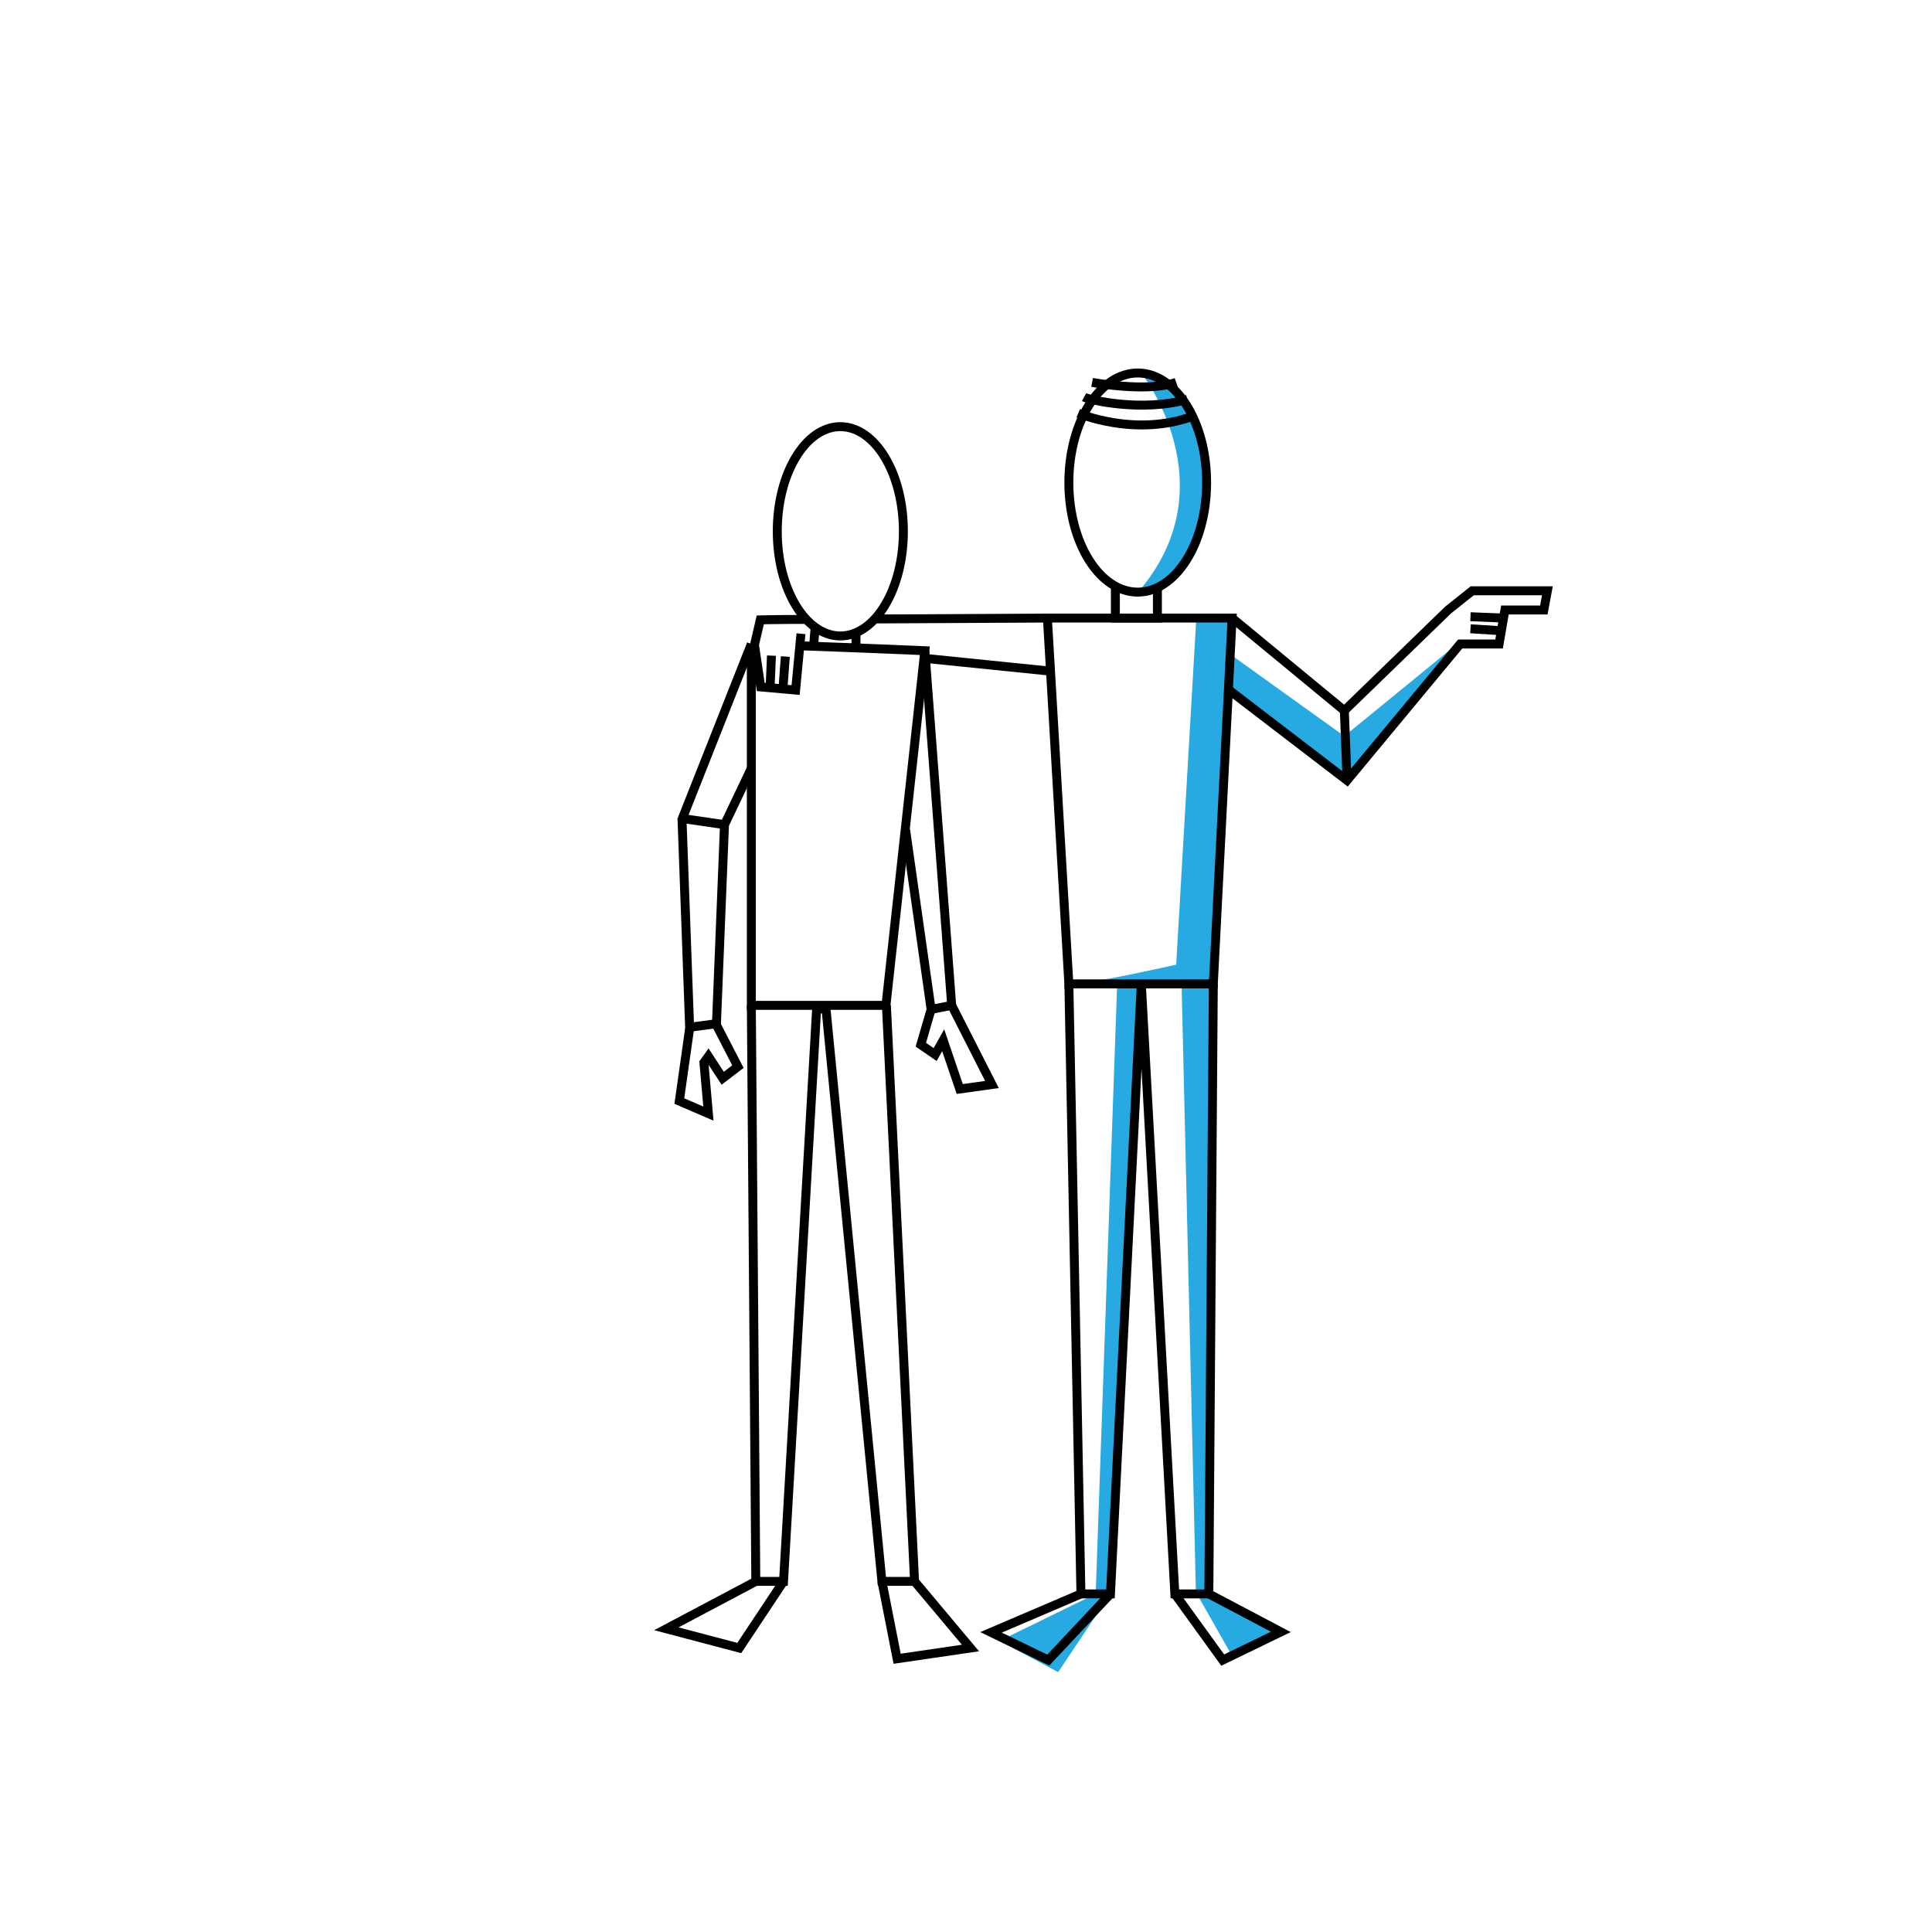 <?xml version="1.0" encoding="utf-8"?>
<!-- Generator: Adobe Illustrator 21.0.0, SVG Export Plug-In . SVG Version: 6.00 Build 0)  -->
<!DOCTYPE svg PUBLIC "-//W3C//DTD SVG 1.0//EN" "http://www.w3.org/TR/2001/REC-SVG-20010904/DTD/svg10.dtd">
<svg version="1.0" id="Layer_1" xmlns="http://www.w3.org/2000/svg" xmlns:xlink="http://www.w3.org/1999/xlink" x="0px" y="0px"
	 width="432px" height="432px" viewBox="0 0 432 432" enable-background="new 0 0 432 432" xml:space="preserve">
<g id="Layer_2">
	<path fill="#27AAE1" d="M255.2,83.4c0,0,19.9,25.2-0.8,49.1c0,0,16.4-0.2,15.9-24.5C269.8,84.2,255.2,83.4,255.2,83.4z"/>
	<path fill="#27AAE1" d="M267.5,138.2l-4.5,77.5c0,0-17.8,4-21.9,4.2h23.1l3.2,136.1l8,14.1l10.9-5.3l-16-8.8l1-136.1l3.4-65.8
		l0.8-16L267.5,138.2z"/>
	<polygon fill="#27AAE1" points="249.8,220 245,356.4 223.5,366.9 236.6,373.9 248.3,356.4 255.2,224.8 255.2,220 	"/>
	<polygon fill="#27AAE1" points="275.5,146.6 300.6,164.6 325.8,144 300.6,174.5 272.2,153.3 	"/>
</g>
<g id="Layer_1_1_">
	<ellipse fill="none" stroke="#000000" stroke-width="2" stroke-miterlimit="10" cx="254.4" cy="107.9" rx="15.4" ry="24.5"/>
	<path fill="none" stroke="#000000" stroke-width="2" stroke-miterlimit="10" d="M244.2,85.5c0,0,12.2,2.3,18.8,0"/>
	<path fill="none" stroke="#000000" stroke-width="2" stroke-miterlimit="10" d="M242.4,88.8c1.1,0.6,12.9,3.4,23.1,0.5"/>
	<path fill="none" stroke="#000000" stroke-width="2" stroke-miterlimit="10" d="M241.1,92.4c0,0,12.7,5.4,25.5,0.7"/>
	<polyline fill="none" stroke="#000000" stroke-width="2" stroke-miterlimit="10" points="249.4,131.1 249.4,138.2 258.8,138.2 
		258.8,131.4 	"/>
	<polygon fill="none" stroke="#000000" stroke-width="2" stroke-miterlimit="10" points="234.2,138.2 275.5,138.2 271.3,220 
		239,220 	"/>
	<path fill="none" stroke="#000000" stroke-width="2" stroke-miterlimit="10" d="M279.5,180.6"/>
	<polyline fill="none" stroke="#000000" stroke-width="2" stroke-miterlimit="10" points="239,220 241.7,356.4 248.3,356.4 
		255.2,220 262.7,356.4 270.3,356.4 271.3,220 	"/>
	<polyline fill="none" stroke="#000000" stroke-width="2" stroke-miterlimit="10" points="241.7,356.4 221.6,365 234.4,371.2 
		248.3,356.4 	"/>
	<polyline fill="none" stroke="#000000" stroke-width="2" stroke-miterlimit="10" points="262.7,356.4 273.4,371.2 286.4,364.9 
		270.3,356.4 	"/>
	<ellipse fill="none" stroke="#000000" stroke-width="2" stroke-miterlimit="10" cx="187.9" cy="118.8" rx="14.1" ry="23.4"/>
	<path fill="none" stroke="#000000" stroke-width="2" stroke-miterlimit="10" d="M182.3,139.9c-0.1,0.9-0.4,5-0.4,5"/>
	<line fill="none" stroke="#000000" stroke-width="2" stroke-miterlimit="10" x1="191.4" y1="141.5" x2="191.4" y2="144.9"/>
	<path fill="none" stroke="#000000" stroke-width="2" stroke-miterlimit="10" d="M178.8,144.4c11.5,0.4,28,1.1,28,1.1l-8.7,79.3H168
		V144"/>
	<polyline fill="none" stroke="#000000" stroke-width="2" stroke-miterlimit="10" points="168,144 152.5,183.2 154.2,229.7 
		160.2,228.9 162,184.4 168,171.8 	"/>
	<polyline fill="none" stroke="#000000" stroke-width="2" stroke-miterlimit="10" points="160.2,229.2 165,238.5 161.6,241.1 
		158.4,236.2 157.4,237.6 158.4,249 151.9,246.2 154.2,230 	"/>
	<line fill="none" stroke="#000000" stroke-width="2" stroke-miterlimit="10" x1="153.1" y1="183.1" x2="162" y2="184.4"/>
	<polyline fill="none" stroke="#000000" stroke-width="2" stroke-miterlimit="10" points="206.8,145.5 212.8,224.8 208.2,225.7 
		202.5,185.6 	"/>
	<polyline fill="none" stroke="#000000" stroke-width="2" stroke-miterlimit="10" points="208.2,225.7 205.9,233.6 209.1,235.8 
		210.9,232.6 214.6,243.5 221.8,242.5 212.8,224.8 	"/>
	<polyline fill="none" stroke="#000000" stroke-width="2" stroke-miterlimit="10" points="168,224.8 169,353.6 175.2,353.6 
		182.6,225.6 184.7,225.6 197.2,353.6 204.5,353.6 198.2,224.8 	"/>
	<polyline fill="none" stroke="#000000" stroke-width="2" stroke-miterlimit="10" points="169,353.6 149,364.2 165.3,368.5 
		175.2,353.6 	"/>
	<polyline fill="none" stroke="#000000" stroke-width="2" stroke-miterlimit="10" points="197.2,353.6 200.6,370.9 217,368.5 
		204.5,353.6 	"/>
	<path fill="none" stroke="#000000" stroke-width="2" stroke-miterlimit="10" d="M172.2,141.5"/>
	<path fill="none" stroke="#000000" stroke-width="2" stroke-miterlimit="10" d="M234.2,138.2"/>
	<path fill="none" stroke="#000000" stroke-width="2" stroke-miterlimit="10" d="M207.2,150"/>
	<path fill="none" stroke="#000000" stroke-width="2" stroke-miterlimit="10" d="M234.2,151.5"/>
	<path fill="none" stroke="#000000" stroke-width="2" stroke-miterlimit="10" d="M175.9,140.5"/>
	<path fill="none" stroke="#000000" stroke-width="2" stroke-miterlimit="10" d="M234.2,138.2c0,0-20.4,0.1-38.2,0.2"/>
	<path fill="none" stroke="#000000" stroke-width="2" stroke-miterlimit="10" d="M180.3,138.5c-6.1,0-10.3,0.1-10.3,0.1l-1.3,5.6
		l1.4,9.4l7.8,0.7l1.2-12.6"/>
	<path fill="none" stroke="#000000" stroke-width="2" stroke-miterlimit="10" d="M234.2,150c0,0-13.7-1.4-27.5-2.8"/>
	<line fill="none" stroke="#000000" stroke-width="2" stroke-miterlimit="10" x1="172.2" y1="153.6" x2="172.5" y2="146.6"/>
	<line fill="none" stroke="#000000" stroke-width="2" stroke-miterlimit="10" x1="175.1" y1="153.6" x2="175.6" y2="146.8"/>
	<polyline fill="none" stroke="#000000" stroke-width="2" stroke-miterlimit="10" points="275.5,138.2 300.6,158.9 323.8,136.4 
		329.2,132.1 346,132.1 345.2,136.4 336.5,136.4 335.2,144 326.5,144 301.2,174.5 274.7,154.2 	"/>
	<line fill="none" stroke="#000000" stroke-width="2" stroke-miterlimit="10" x1="336.1" y1="138.2" x2="328.8" y2="137.9"/>
	<line fill="none" stroke="#000000" stroke-width="2" stroke-miterlimit="10" x1="328.8" y1="140.6" x2="335.2" y2="141"/>
	<line fill="none" stroke="#000000" stroke-width="2" stroke-miterlimit="10" x1="300.6" y1="158.9" x2="301.2" y2="174.5"/>
</g>
<g id="Layer_2_1_">
	
		<path opacity="0" fill="none" stroke="#000000" stroke-width="20" stroke-linecap="round" stroke-linejoin="round" stroke-miterlimit="10" d="
		M253.7,86.2c8-1.1,16.2-0.4,23.8,2.1c-5.9,1.8-12,3-18.2,3.5c4.6,1.6,8.9,4,12.6,7.1c-5.9,2.3-12.1,3.8-18.3,4.3
		c7,0.3,13.9,1.4,20.7,3.3c-5.3,3-11.2,4.8-17.3,5.2c5.5,1.5,10.7,3.9,15.4,7.1c-4.8,3.1-10.7,4.5-16.4,3.7
		c4.3,2.1,8.6,4.3,12.9,6.4c-5.2,2.5-11.2,3.4-16.9,2.4c3.4,1.3,6.8,2.5,10.1,3.8c-1.6,2.6-4.3,4.6-7.3,5.3
		c11.9,0.4,23.7,0.8,35.6,1.3c-10,1.4-20.2,2-30.3,1.6c7.4-0.2,14.8,0.5,22.1,2c-11.4,1.2-22.6,3.6-33.6,7c19.9,1.4,39.9-2,59.2-7.4
		c-21.5,6.1-42.7,13.3-63.5,21.5c22.3-6.3,44.5-12.7,66.8-19c7.2-2,14.4-4.1,20.9-7.7c-27.9,13.1-55.4,26.8-82.6,41.2
		c27.8-10.6,55.9-21.2,85.4-25.6c-27.7,12.4-56.2,23.1-85.2,32c21.8-3.9,43.7-7.8,65.3-12.9c-11.7,3.9-23.4,7.8-35.1,11.6
		c-13.2,4.4-26.6,8.8-38.5,16.1c11.6,0.4,23.2,0.7,34.8,1.1c-13.2,3.9-26.1,8.6-38.7,14.2c16.8,3.3,34.2,3.5,51,0.7
		c-17.1,1.1-34,3.7-50.6,7.6c12.1-0.6,24.3,0.3,36.2,2.4c-18.5,3.1-37,6.3-55.4,9.4c28.8,0.2,57.5,2.1,86.1,5.6
		c-23-0.9-46-0.6-68.9,0.8c18.3-0.4,36.8,2.2,54.3,7.7c-16.3,1.8-32.6,4.5-48.6,8.1c11.4,0,22.8,0,34.3,0c-14.7,1.8-29.1,5-43.2,9.5
		c17,2.5,34.1,4.9,51.1,7.4c-17.8,1.6-35.6,3.3-53.4,4.9c12.8,2.3,25.4,5.1,38,8.4c-12,3.9-23.9,7.8-35.9,11.7
		c13.9,1.1,27.8,0.3,41.7-0.5c-15.9,1.7-31.9,3.5-47.8,5.2c19.2,1.5,38.3,5.3,56.6,11.3c-12,3.1-24,6.2-36,9.3
		c15.1,1.1,30.4,2.3,44.8,6.8c-18.2-0.5-36.4,1-54.2,4.5c11.5,3.8,22.9,7.6,34.4,11.5c-10.9,1.5-21.8,2.9-32.7,4.4
		c19.3,4.8,38.8,8.6,58.5,11.5c-19.1-1.5-38.1-2.9-57.2-4.3c-5.8-0.4-11.8-0.8-17.2,1.3c14.4,3,28.9,5.2,43.5,6.8
		c-14.2-0.2-28.5-1.3-42.6-3.3c5.1,2.7,10.2,5.3,15.2,8"/>
</g>
</svg>
